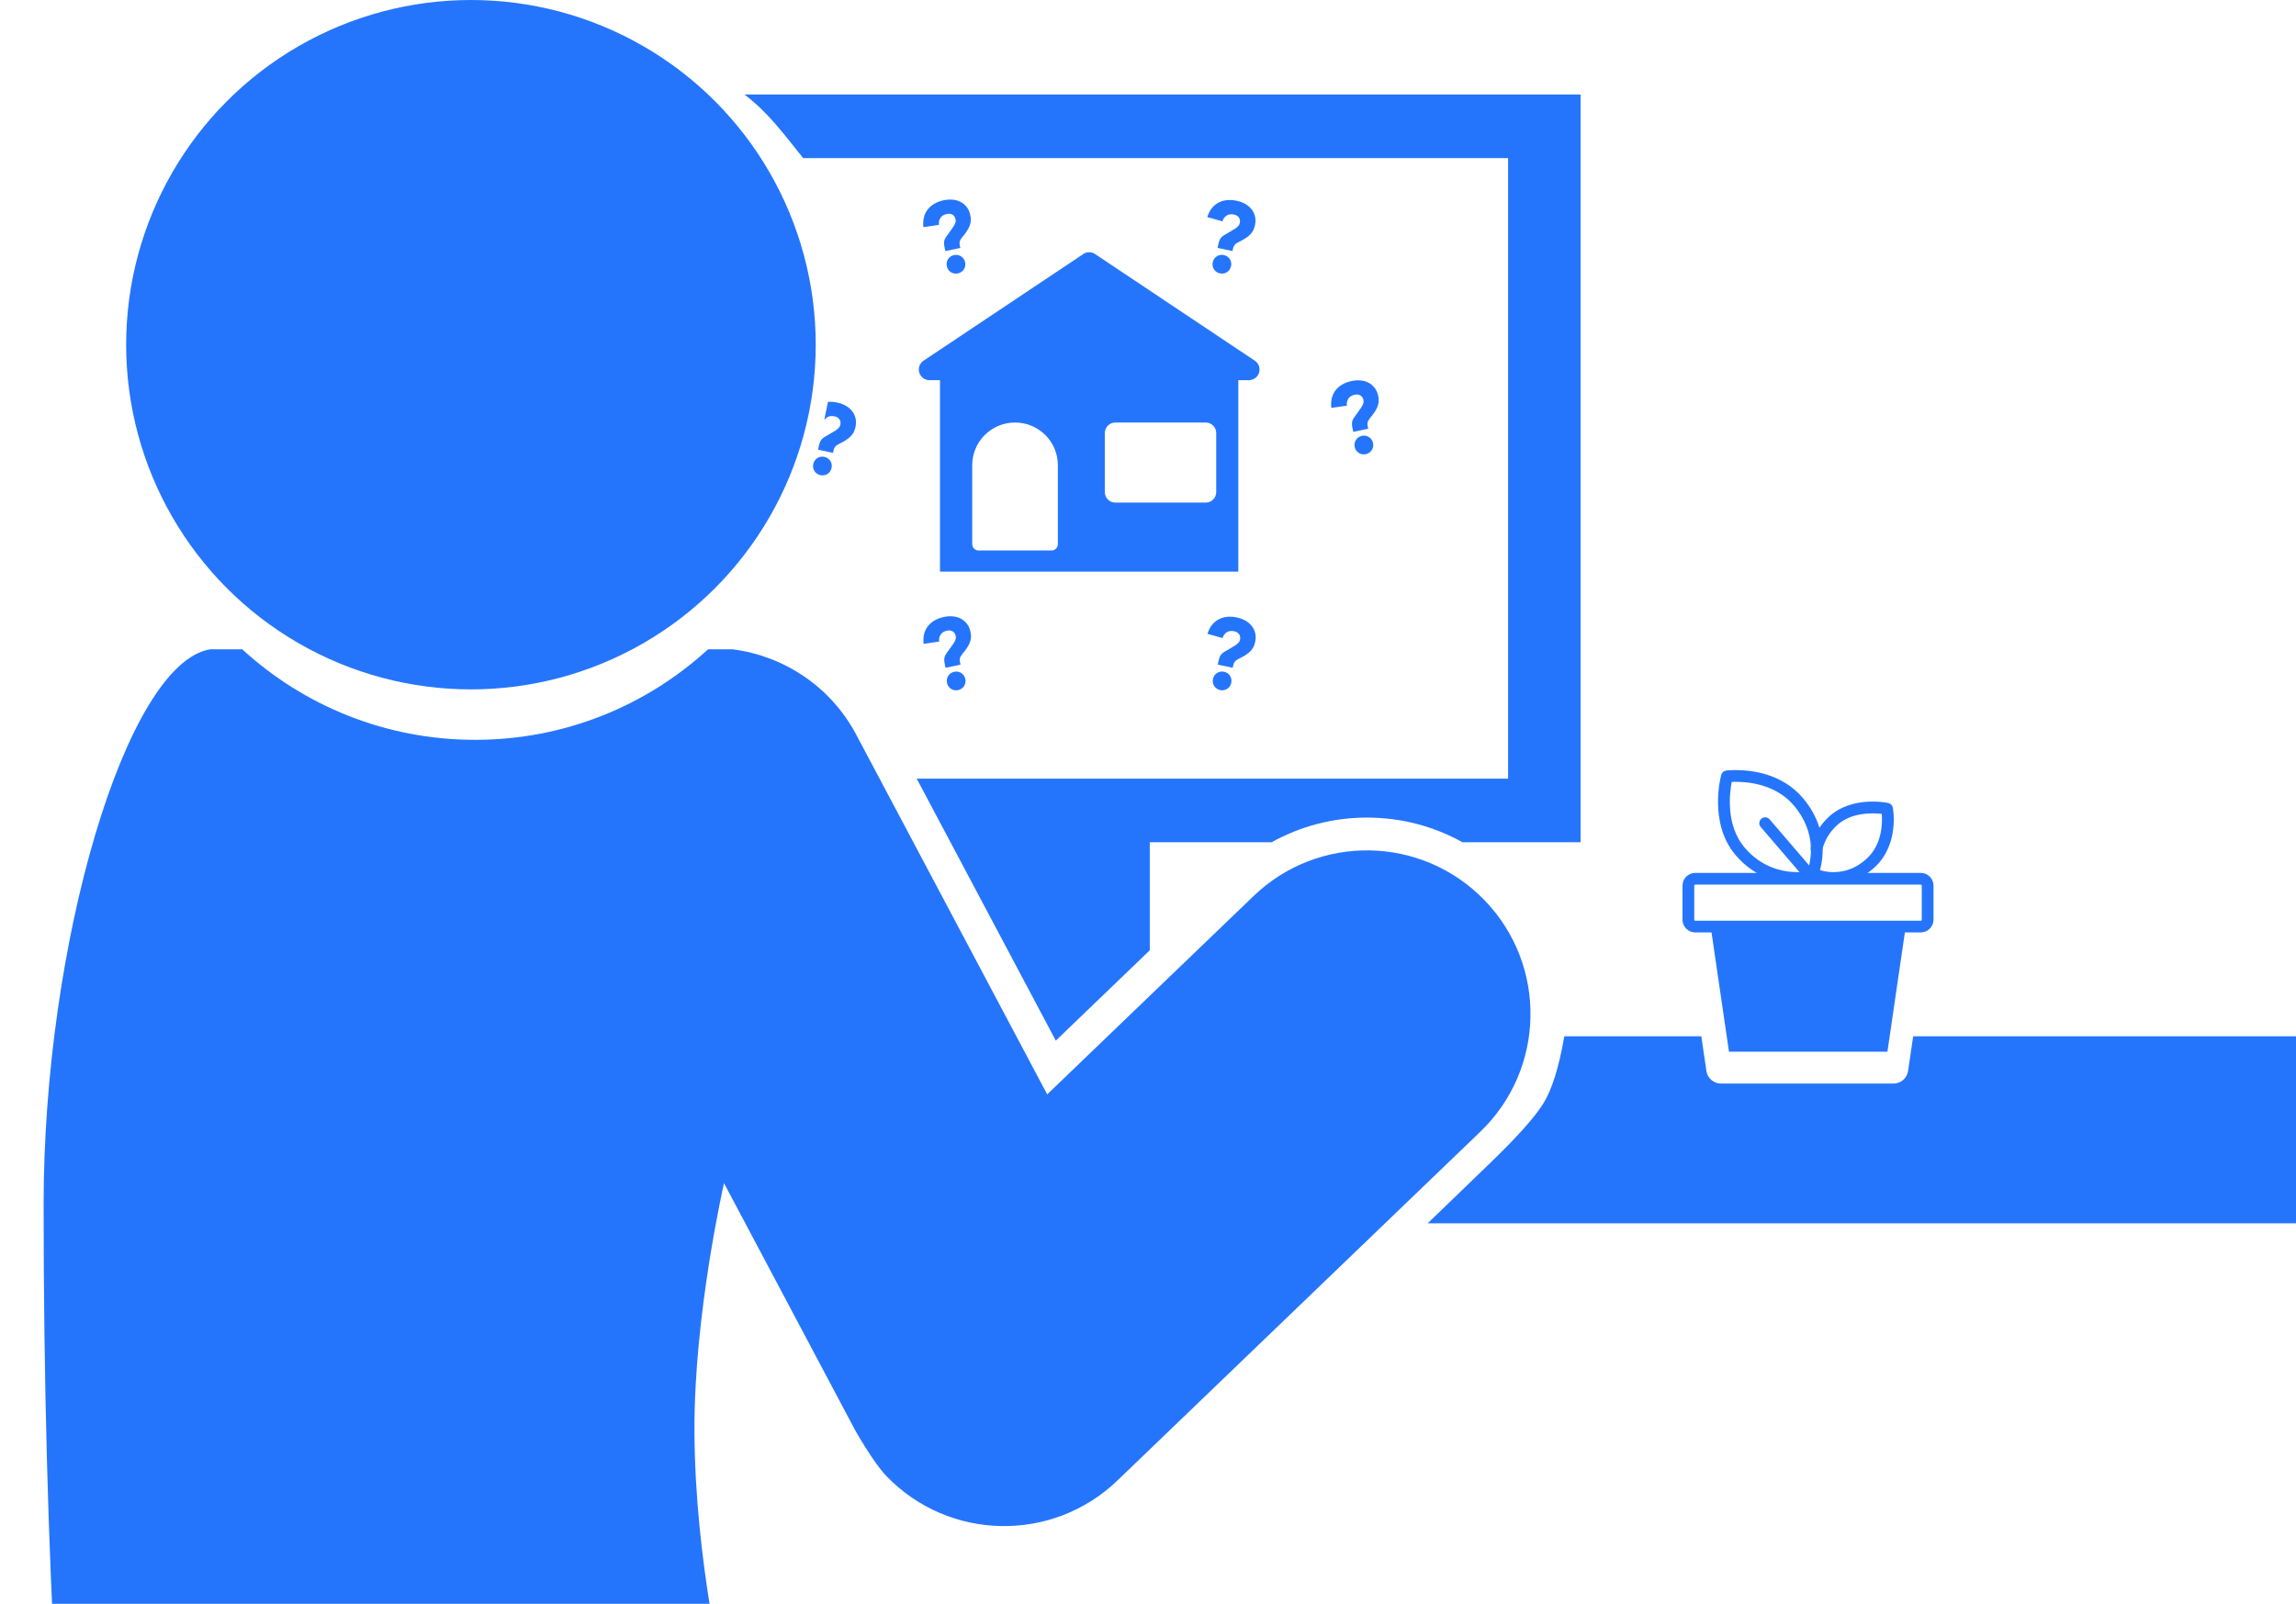 <?xml version="1.0" encoding="UTF-8"?>
<svg width="1092px" height="763px" viewBox="0 0 1092 763" version="1.1" xmlns="http://www.w3.org/2000/svg" xmlns:xlink="http://www.w3.org/1999/xlink">
    <!-- Generator: Sketch 48.2 (47327) - http://www.bohemiancoding.com/sketch -->
    <title>Artboard 3</title>
    <desc>Created with Sketch.</desc>
    <defs></defs>
    <g id="Page-1" stroke="none" stroke-width="1" fill="none" fill-rule="evenodd">
        <g id="twitter" transform="translate(679, 313)"></g>
        <g id="Artboard-3" fill="#2575FC">
            <path d="M809.171,493 L811.587,509.509 C812.09,512.947 815.038,515.495 818.513,515.495 L900.577,515.495 C904.052,515.495 907,512.947 907.503,509.509 L909.919,493 L1092,493 L1092,582 L679,582 L708,554 C721.199,541.304 729.866,531.637 734,525 C738.134,518.363 741.468,507.696 744,493 L809.171,493 Z" id="Combined-Shape"></path>
            <path d="M354.075,44.968 C365.645,53.765 372.866,63.932 382,75.225 L717.258,75.225 L717.258,370.438 L436.003,370.438 L502.148,495.074 L546.841,452.103 L546.841,400.698 L604.791,400.698 C618.52,393.055 634.034,388.959 650.125,388.959 C666.33,388.959 681.841,393.038 695.555,400.698 L751.738,400.698 L751.738,44.968 L354.075,44.968 Z" id="Shape" fill-rule="nonzero"></path>
            <path d="M115.217,308.906 C144.396,335.649 183.285,351.97 225.985,351.97 C268.685,351.97 307.574,335.649 336.753,308.906 C340.602,308.906 344.526,308.906 348.524,308.906 C372.669,312.049 394.979,326.412 407.26,349.555 L498.057,520.647 L596.131,426.36 C627.049,396.538 676.292,397.423 706.119,428.34 C735.945,459.26 735.056,508.502 704.137,538.33 L531.579,704.224 C500.66,734.049 451.417,733.16 421.593,702.244 C415.343,695.767 406.758,680.492 406.691,680.363 L344.35,562.888 C344.35,562.888 330.129,624.946 330.285,680.363 C330.463,743.285 345.025,800.767 345.12,805.45 C234.365,805.45 143.437,805.45 72.335,805.45 C71.124,805.45 55.966,805.45 26.863,805.45 C22.786,733.014 20.747,655.5 20.747,572.908 C20.747,449.021 59.896,315.599 99.933,308.906 C105.091,308.906 110.186,308.906 115.217,308.906 Z" id="Combined-Shape" fill-rule="nonzero"></path>
            <circle id="Oval-4" cx="223.985" cy="163.985" r="163.985"></circle>
            <path d="M389.532,211.849 C389.733,210.902 390.031,210.124 390.424,209.515 C390.818,208.905 391.375,208.38 392.096,207.939 C393.161,207.275 394.132,206.705 395.008,206.232 C395.884,205.758 396.65,205.302 397.304,204.863 C397.958,204.425 398.487,203.993 398.891,203.567 C399.295,203.141 399.554,202.66 399.668,202.123 C399.89,201.081 399.739,200.2 399.216,199.478 C398.693,198.756 397.942,198.291 396.963,198.083 C395.479,197.768 394.263,197.938 393.315,198.595 C392.873,198.901 392.497,199.26 392.187,199.672 C391.831,200.145 393.183,194.387 393,195 L393.801,191.189 C395.179,191.076 396.648,191.185 398.21,191.517 C399.662,191.826 400.986,192.313 402.181,192.98 C403.376,193.646 404.379,194.478 405.19,195.476 C406.001,196.473 406.567,197.616 406.887,198.905 C407.207,200.195 407.206,201.597 406.883,203.112 C406.689,204.028 406.418,204.837 406.071,205.539 C405.724,206.24 405.244,206.906 404.632,207.535 C404.019,208.164 403.263,208.77 402.364,209.354 C401.464,209.939 400.352,210.552 399.027,211.195 C398.18,211.609 397.573,212.057 397.207,212.54 C396.84,213.023 396.599,213.533 396.485,214.07 L396.193,215.444 L389.089,213.933 L389.532,211.849 Z M386.794,220.772 C386.921,220.172 387.153,219.627 387.488,219.137 C387.823,218.648 388.23,218.247 388.708,217.937 C389.187,217.626 389.718,217.417 390.302,217.31 C390.886,217.203 391.477,217.213 392.077,217.341 C392.677,217.468 393.222,217.7 393.712,218.035 C394.202,218.37 394.602,218.777 394.913,219.255 C395.224,219.734 395.433,220.265 395.539,220.849 C395.646,221.433 395.636,222.024 395.509,222.624 C395.381,223.224 395.15,223.769 394.815,224.259 C394.48,224.749 394.073,225.149 393.594,225.46 C393.115,225.771 392.584,225.98 392.001,226.087 C391.417,226.193 390.825,226.183 390.225,226.056 C389.625,225.928 389.08,225.697 388.59,225.362 C388.101,225.027 387.7,224.62 387.39,224.141 C387.079,223.663 386.87,223.131 386.763,222.548 C386.656,221.964 386.666,221.372 386.794,220.772 Z" id="Combined-Shape"></path>
            <path d="M588.957,180.87 L588.957,271.957 L447.072,271.957 L447.072,180.87 L442.064,180.87 C439.902,180.87 437.978,179.493 437.274,177.444 C436.572,175.395 437.249,173.125 438.955,171.793 L514.916,121.069 C516.744,119.644 519.307,119.644 521.135,121.069 L597.096,171.793 C598.805,173.125 599.479,175.395 598.777,177.444 C598.073,179.493 596.149,180.87 593.987,180.87 L588.957,180.87 Z M530.459,201.014 C527.698,201.014 525.459,203.253 525.459,206.014 L525.459,234.113 C525.459,236.875 527.698,239.113 530.459,239.113 L573.447,239.113 C576.208,239.113 578.447,236.875 578.447,234.113 L578.447,206.014 C578.447,203.253 576.208,201.014 573.447,201.014 L530.459,201.014 Z M503.125,221.305 C503.125,210.099 494.008,201.014 482.762,201.014 C471.517,201.014 462.399,210.099 462.399,221.305 L462.399,258.885 C462.399,260.542 463.742,261.885 465.399,261.885 L500.125,261.885 C501.782,261.885 503.125,260.542 503.125,258.885 L503.125,221.305 Z" id="Combined-Shape" fill-rule="nonzero"></path>
            <path d="M580.278,116.696 C580.278,115.728 580.407,114.905 580.665,114.227 C580.923,113.549 581.359,112.92 581.972,112.338 C582.876,111.467 583.707,110.708 584.466,110.063 C585.225,109.417 585.878,108.812 586.427,108.247 C586.976,107.682 587.404,107.149 587.71,106.649 C588.017,106.149 588.17,105.624 588.17,105.075 C588.17,104.01 587.839,103.179 587.178,102.582 C586.516,101.984 585.685,101.686 584.684,101.686 C583.167,101.686 582.013,102.105 581.222,102.945 C580.431,103.784 579.987,104.801 579.89,105.995 L572.433,105.511 C572.788,102.089 574.047,99.483 576.21,97.691 C578.373,95.899 581.149,95.004 584.539,95.004 C586.024,95.004 587.42,95.205 588.727,95.609 C590.034,96.012 591.188,96.618 592.189,97.425 C593.19,98.232 593.981,99.232 594.562,100.427 C595.143,101.621 595.433,102.993 595.433,104.543 C595.433,105.479 595.336,106.326 595.143,107.085 C594.949,107.843 594.618,108.594 594.15,109.336 C593.682,110.079 593.069,110.829 592.31,111.588 C591.552,112.347 590.591,113.178 589.429,114.082 C588.687,114.663 588.186,115.228 587.928,115.776 C587.67,116.325 587.541,116.874 587.541,117.423 L587.541,118.827 L580.278,118.827 L580.278,116.696 Z M579.454,125.993 C579.454,125.38 579.567,124.799 579.793,124.25 C580.019,123.701 580.334,123.225 580.738,122.822 C581.141,122.418 581.617,122.103 582.166,121.877 C582.715,121.651 583.296,121.538 583.909,121.538 C584.522,121.538 585.104,121.651 585.652,121.877 C586.201,122.103 586.677,122.418 587.081,122.822 C587.484,123.225 587.799,123.701 588.025,124.25 C588.251,124.799 588.364,125.38 588.364,125.993 C588.364,126.607 588.251,127.188 588.025,127.736 C587.799,128.285 587.484,128.761 587.081,129.165 C586.677,129.568 586.201,129.883 585.652,130.109 C585.104,130.335 584.522,130.448 583.909,130.448 C583.296,130.448 582.715,130.335 582.166,130.109 C581.617,129.883 581.141,129.568 580.738,129.165 C580.334,128.761 580.019,128.285 579.793,127.736 C579.567,127.188 579.454,126.607 579.454,125.993 Z" id="?" transform="translate(583.933, 112.726) rotate(12) translate(-583.933, -112.726) "></path>
            <path d="M448.278,116.696 C448.278,115.728 448.407,114.905 448.665,114.227 C448.923,113.549 449.359,112.92 449.972,112.338 C450.876,111.467 451.707,110.708 452.466,110.063 C453.225,109.417 453.878,108.812 454.427,108.247 C454.976,107.682 455.404,107.149 455.71,106.649 C456.017,106.149 456.17,105.624 456.17,105.075 C456.17,104.01 455.839,103.179 455.178,102.582 C454.516,101.984 453.685,101.686 452.684,101.686 C451.167,101.686 450.013,102.105 449.222,102.945 C448.431,103.784 447.987,104.801 447.89,105.995 L440.433,105.511 C440.788,102.089 442.047,99.483 444.21,97.691 C446.373,95.899 449.149,95.004 452.539,95.004 C454.024,95.004 455.42,95.205 456.727,95.609 C458.034,96.012 459.188,96.618 460.189,97.425 C461.19,98.232 461.981,99.232 462.562,100.427 C463.143,101.621 463.433,102.993 463.433,104.543 C463.433,105.479 463.336,106.326 463.143,107.085 C462.949,107.843 462.618,108.594 462.15,109.336 C461.682,110.079 461.069,110.829 460.31,111.588 C459.552,112.347 458.591,113.178 457.429,114.082 C456.687,114.663 456.186,115.228 455.928,115.776 C455.67,116.325 455.541,116.874 455.541,117.423 L455.541,118.827 L448.278,118.827 L448.278,116.696 Z M447.454,125.993 C447.454,125.38 447.567,124.799 447.793,124.25 C448.019,123.701 448.334,123.225 448.738,122.822 C449.141,122.418 449.617,122.103 450.166,121.877 C450.715,121.651 451.296,121.538 451.909,121.538 C452.522,121.538 453.104,121.651 453.652,121.877 C454.201,122.103 454.677,122.418 455.081,122.822 C455.484,123.225 455.799,123.701 456.025,124.25 C456.251,124.799 456.364,125.38 456.364,125.993 C456.364,126.607 456.251,127.188 456.025,127.736 C455.799,128.285 455.484,128.761 455.081,129.165 C454.677,129.568 454.201,129.883 453.652,130.109 C453.104,130.335 452.522,130.448 451.909,130.448 C451.296,130.448 450.715,130.335 450.166,130.109 C449.617,129.883 449.141,129.568 448.738,129.165 C448.334,128.761 448.019,128.285 447.793,127.736 C447.567,127.188 447.454,126.607 447.454,125.993 Z" id="?" transform="translate(451.933, 112.726) rotate(-12) translate(-451.933, -112.726) "></path>
            <path d="M580.37,314.941 C580.37,313.972 580.499,313.149 580.757,312.471 C581.016,311.793 581.451,311.164 582.065,310.583 C582.969,309.711 583.8,308.952 584.558,308.307 C585.317,307.661 585.971,307.056 586.519,306.491 C587.068,305.926 587.496,305.394 587.803,304.893 C588.109,304.393 588.263,303.868 588.263,303.319 C588.263,302.254 587.932,301.423 587.27,300.826 C586.608,300.229 585.777,299.93 584.776,299.93 C583.259,299.93 582.105,300.35 581.314,301.189 C580.523,302.028 580.079,303.045 579.983,304.239 L572.526,303.755 C572.881,300.333 574.14,297.727 576.303,295.935 C578.465,294.144 581.242,293.248 584.631,293.248 C586.116,293.248 587.512,293.45 588.819,293.853 C590.127,294.257 591.281,294.862 592.282,295.669 C593.282,296.476 594.073,297.477 594.654,298.671 C595.235,299.865 595.526,301.237 595.526,302.787 C595.526,303.723 595.429,304.57 595.235,305.329 C595.042,306.088 594.711,306.838 594.243,307.581 C593.775,308.323 593.161,309.074 592.403,309.832 C591.644,310.591 590.684,311.422 589.522,312.326 C588.779,312.907 588.279,313.472 588.02,314.021 C587.762,314.569 587.633,315.118 587.633,315.667 L587.633,317.071 L580.37,317.071 L580.37,314.941 Z M579.547,324.237 C579.547,323.624 579.66,323.043 579.886,322.494 C580.112,321.945 580.426,321.469 580.83,321.066 C581.233,320.662 581.71,320.348 582.258,320.122 C582.807,319.896 583.388,319.783 584.002,319.783 C584.615,319.783 585.196,319.896 585.745,320.122 C586.293,320.348 586.77,320.662 587.173,321.066 C587.577,321.469 587.891,321.945 588.117,322.494 C588.343,323.043 588.456,323.624 588.456,324.237 C588.456,324.851 588.343,325.432 588.117,325.981 C587.891,326.529 587.577,327.005 587.173,327.409 C586.77,327.812 586.293,328.127 585.745,328.353 C585.196,328.579 584.615,328.692 584.002,328.692 C583.388,328.692 582.807,328.579 582.258,328.353 C581.71,328.127 581.233,327.812 580.83,327.409 C580.426,327.005 580.112,326.529 579.886,325.981 C579.66,325.432 579.547,324.851 579.547,324.237 Z" id="?" transform="translate(584.026, 310.97) rotate(12) translate(-584.026, -310.97) "></path>
            <path d="M448.37,314.941 C448.37,313.972 448.499,313.149 448.757,312.471 C449.016,311.793 449.451,311.164 450.065,310.583 C450.969,309.711 451.8,308.952 452.558,308.307 C453.317,307.661 453.971,307.056 454.519,306.491 C455.068,305.926 455.496,305.394 455.803,304.893 C456.109,304.393 456.263,303.868 456.263,303.319 C456.263,302.254 455.932,301.423 455.27,300.826 C454.608,300.229 453.777,299.93 452.776,299.93 C451.259,299.93 450.105,300.35 449.314,301.189 C448.523,302.028 448.079,303.045 447.983,304.239 L440.526,303.755 C440.881,300.333 442.14,297.727 444.303,295.935 C446.465,294.144 449.242,293.248 452.631,293.248 C454.116,293.248 455.512,293.45 456.819,293.853 C458.127,294.257 459.281,294.862 460.282,295.669 C461.282,296.476 462.073,297.477 462.654,298.671 C463.235,299.865 463.526,301.237 463.526,302.787 C463.526,303.723 463.429,304.57 463.235,305.329 C463.042,306.088 462.711,306.838 462.243,307.581 C461.775,308.323 461.161,309.074 460.403,309.832 C459.644,310.591 458.684,311.422 457.522,312.326 C456.779,312.907 456.279,313.472 456.02,314.021 C455.762,314.569 455.633,315.118 455.633,315.667 L455.633,317.071 L448.37,317.071 L448.37,314.941 Z M447.547,324.237 C447.547,323.624 447.66,323.043 447.886,322.494 C448.112,321.945 448.426,321.469 448.83,321.066 C449.233,320.662 449.71,320.348 450.258,320.122 C450.807,319.896 451.388,319.783 452.002,319.783 C452.615,319.783 453.196,319.896 453.745,320.122 C454.293,320.348 454.77,320.662 455.173,321.066 C455.577,321.469 455.891,321.945 456.117,322.494 C456.343,323.043 456.456,323.624 456.456,324.237 C456.456,324.851 456.343,325.432 456.117,325.981 C455.891,326.529 455.577,327.005 455.173,327.409 C454.77,327.812 454.293,328.127 453.745,328.353 C453.196,328.579 452.615,328.692 452.002,328.692 C451.388,328.692 450.807,328.579 450.258,328.353 C449.71,328.127 449.233,327.812 448.83,327.409 C448.426,327.005 448.112,326.529 447.886,325.981 C447.66,325.432 447.547,324.851 447.547,324.237 Z" id="?" transform="translate(452.026, 310.97) rotate(-12) translate(-452.026, -310.97) "></path>
            <path d="M642.278,202.696 C642.278,201.728 642.407,200.905 642.665,200.227 C642.923,199.549 643.359,198.92 643.972,198.338 C644.876,197.467 645.707,196.708 646.466,196.063 C647.225,195.417 647.878,194.812 648.427,194.247 C648.976,193.682 649.404,193.149 649.71,192.649 C650.017,192.149 650.17,191.624 650.17,191.075 C650.17,190.01 649.839,189.179 649.178,188.582 C648.516,187.984 647.685,187.686 646.684,187.686 C645.167,187.686 644.013,188.105 643.222,188.945 C642.431,189.784 641.987,190.801 641.89,191.995 L634.433,191.511 C634.788,188.089 636.047,185.483 638.21,183.691 C640.373,181.899 643.149,181.004 646.539,181.004 C648.024,181.004 649.42,181.205 650.727,181.609 C652.034,182.012 653.188,182.618 654.189,183.425 C655.19,184.232 655.981,185.232 656.562,186.427 C657.143,187.621 657.433,188.993 657.433,190.543 C657.433,191.479 657.336,192.326 657.143,193.085 C656.949,193.843 656.618,194.594 656.15,195.336 C655.682,196.079 655.069,196.829 654.31,197.588 C653.552,198.347 652.591,199.178 651.429,200.082 C650.687,200.663 650.186,201.228 649.928,201.776 C649.67,202.325 649.541,202.874 649.541,203.423 L649.541,204.827 L642.278,204.827 L642.278,202.696 Z M641.454,211.993 C641.454,211.38 641.567,210.799 641.793,210.25 C642.019,209.701 642.334,209.225 642.738,208.822 C643.141,208.418 643.617,208.103 644.166,207.877 C644.715,207.651 645.296,207.538 645.909,207.538 C646.522,207.538 647.104,207.651 647.652,207.877 C648.201,208.103 648.677,208.418 649.081,208.822 C649.484,209.225 649.799,209.701 650.025,210.25 C650.251,210.799 650.364,211.38 650.364,211.993 C650.364,212.607 650.251,213.188 650.025,213.736 C649.799,214.285 649.484,214.761 649.081,215.165 C648.677,215.568 648.201,215.883 647.652,216.109 C647.104,216.335 646.522,216.448 645.909,216.448 C645.296,216.448 644.715,216.335 644.166,216.109 C643.617,215.883 643.141,215.568 642.738,215.165 C642.334,214.761 642.019,214.285 641.793,213.736 C641.567,213.188 641.454,212.607 641.454,211.993 Z" id="?" transform="translate(645.933, 198.726) rotate(-12) translate(-645.933, -198.726) "></path>
            <polygon id="Rectangle" points="813.953 443.14 906.047 443.14 897.674 500.349 822.326 500.349"></polygon>
            <path d="M913.535,443.597 L806.278,443.597 C802.937,443.597 800.22,440.88 800.22,437.54 L800.22,421.326 C800.22,417.986 802.937,415.269 806.278,415.269 L913.535,415.269 C916.877,415.269 919.594,417.986 919.594,421.326 L919.594,437.54 C919.594,440.88 916.877,443.597 913.535,443.597 Z M806.278,420.85 C806.02,420.85 805.802,421.068 805.802,421.326 L805.802,437.54 C805.802,437.793 806.024,438.016 806.278,438.016 L913.535,438.016 C913.789,438.016 914.013,437.793 914.013,437.54 L914.013,421.326 C914.013,421.068 913.795,420.85 913.535,420.85 L806.278,420.85 Z" id="Shape" fill-rule="nonzero"></path>
            <path d="M855.093,420.489 C848.339,420.489 835.505,418.706 825.423,406.756 C812.544,391.493 818.389,369.547 818.645,368.621 C818.943,367.541 819.859,366.741 820.972,366.596 C821.045,366.585 822.794,366.359 825.54,366.359 C833.278,366.359 847.72,368.092 857.507,379.692 C873.245,398.347 864.499,417.473 864.118,418.277 C863.756,419.043 863.066,419.604 862.242,419.801 C862.125,419.829 859.313,420.489 855.093,420.489 Z M823.615,371.984 C822.606,377.264 820.711,392.518 829.69,403.156 C837.885,412.869 848.028,414.907 855.094,414.907 C857.001,414.907 858.557,414.751 859.587,414.606 C861.088,410.406 864.607,396.762 853.244,383.292 C844.911,373.417 832.311,371.94 825.542,371.94 C824.808,371.94 824.159,371.96 823.615,371.984 Z" id="Shape" fill-rule="nonzero"></path>
            <path d="M872.121,420.487 C866.908,420.487 863.257,419.054 862.954,418.93 C861.527,418.351 860.839,416.723 861.419,415.295 C861.998,413.871 863.62,413.176 865.054,413.76 C865.537,413.95 877.284,418.436 888.051,408.284 C895.244,401.504 895.319,391.386 894.993,387.193 C890.731,386.696 880.372,386.304 873.467,392.815 C870.006,396.079 867.722,399.983 866.678,404.416 C866.325,405.916 864.82,406.84 863.322,406.493 C861.822,406.139 860.892,404.638 861.245,403.138 C862.545,397.62 865.368,392.78 869.639,388.753 C880.634,378.39 897.4,381.875 898.106,382.027 C899.201,382.266 900.049,383.137 900.257,384.239 C900.388,384.941 903.355,401.527 891.881,412.344 C884.959,418.869 877.657,420.487 872.121,420.487 Z" id="Shape" fill-rule="nonzero"></path>
            <path d="M860.181,418.475 C859.396,418.475 858.614,418.146 858.062,417.503 L837.415,393.439 C836.41,392.268 836.546,390.506 837.715,389.504 C838.887,388.498 840.647,388.633 841.65,389.804 L862.297,413.867 C863.301,415.037 863.166,416.8 861.997,417.801 C861.471,418.255 860.825,418.475 860.181,418.475 Z" id="Shape" fill-rule="nonzero"></path>
        </g>
    </g>
</svg>